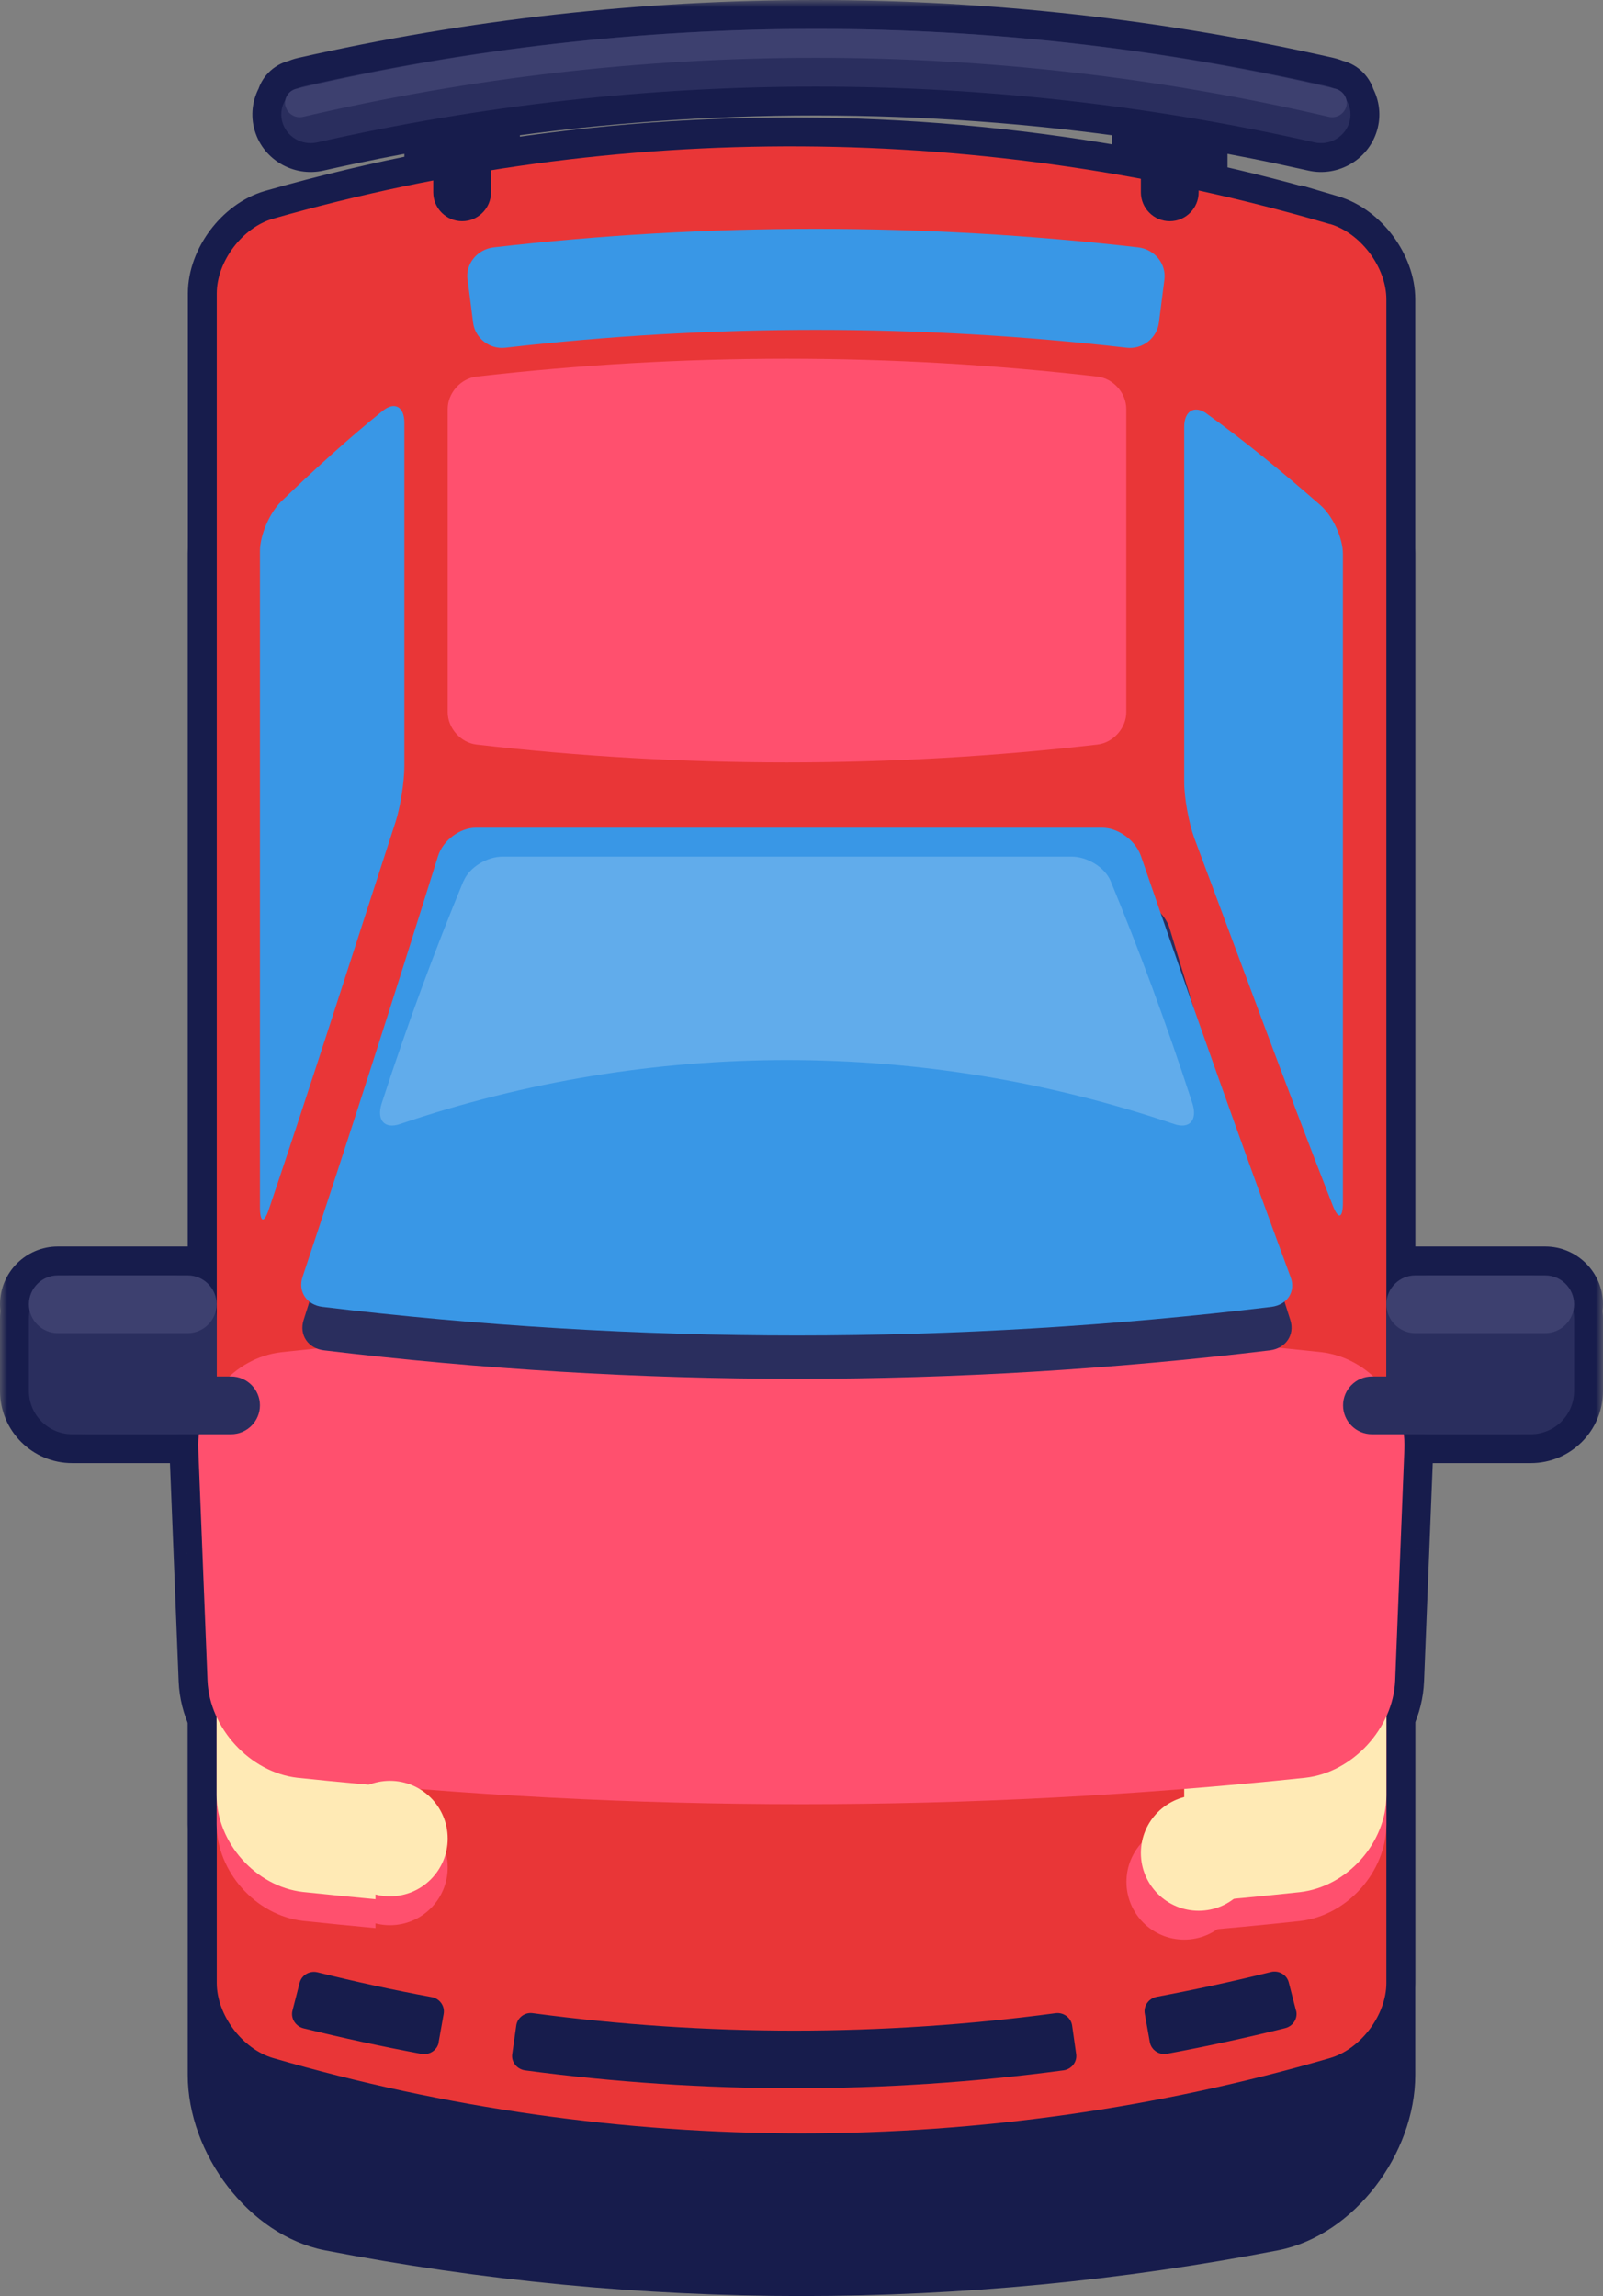 <svg width="111" height="159" viewBox="0 0 111 159" fill="none" xmlns="http://www.w3.org/2000/svg">
<rect x="0" y="0" width="111" height="159" fill="#808080" stroke="none"/>
<path d="M13 38.318C13 32.839 17.231 27.22 22.456 26.176C44.301 21.941 66.699 21.941 88.544 26.176C93.769 27.22 98 32.849 98 38.318V143.682C98 149.161 93.769 154.78 88.544 155.824C66.699 160.059 44.301 160.059 22.456 155.824C17.231 154.78 13 149.151 13 143.682V38.318Z" fill="#171C4C" fill-opacity="1"/>
<mask id="path-2-outside-1_926_6126" maskUnits="userSpaceOnUse" x="-2.58771e-05" y="-3.49691e-07" width="111" height="150" fill="black">
<rect fill="white" x="-2.58771e-05" y="-3.49691e-07" width="111" height="150"/>
<path fill-rule="evenodd" clip-rule="evenodd" d="M19.53 8.38C19.79 9.45 20.89 10.11 21.97 9.86C24.636 9.256 27.314 8.723 30.001 8.26C30 8.28 30 8.3 30 8.32L30 12.496C26.279 13.214 22.582 14.095 18.92 15.14C16.76 15.76 15.01 18.13 15.01 20.32L15.01 95.32L15 95.32L15 91.32C15 91.131 14.982 90.947 14.949 90.767C14.982 90.623 15 90.474 15 90.32C15 89.22 14.1 88.32 13 88.32L12 88.32L5 88.32L4 88.32C2.9 88.32 2 89.22 2 90.32C2 90.474 2.018 90.623 2.051 90.767C2.017 90.947 2 91.131 2 91.32L2 96.32C2 97.977 3.343 99.32 5 99.32L6 99.32L12 99.32L13.773 99.32C13.732 99.646 13.717 99.977 13.73 100.31C13.825 102.709 13.921 105.113 14.018 107.521L14.018 107.523L14.018 107.525L14.018 107.527L14.018 107.528L14.018 107.531C14.136 110.469 14.255 113.415 14.37 116.37C14.405 117.246 14.628 118.106 15 118.903L15 124.32L15 124.323L15 126.32C15 126.436 15.003 126.551 15.01 126.666L15.01 137.32C15.01 139.51 16.76 141.89 18.92 142.52C42.81 149.47 68.2 149.47 92.09 142.52C94.25 141.89 96 139.51 96 137.32L96 126.335L96 126.33L96 124.333L96 124.33L96 118.862C96.36 118.075 96.576 117.23 96.61 116.37C96.73 113.303 96.852 110.25 96.974 107.207L96.975 107.19L96.976 107.177L96.976 107.171C97.068 104.878 97.16 102.591 97.25 100.31C97.263 99.977 97.248 99.646 97.207 99.32L99 99.32L105 99.32L106 99.32C107.657 99.32 109 97.977 109 96.32L109 91.32C109 91.131 108.983 90.947 108.949 90.767C108.982 90.623 109 90.474 109 90.32C109 89.22 108.1 88.32 107 88.32L106 88.32L99 88.32L98 88.32C96.9 88.32 96 89.22 96 90.32L96 20.73C96 18.54 94.25 16.15 92.09 15.51L92.09 15.52C89.082 14.635 86.05 13.858 83 13.191L83 8.32C83 8.301 83 8.281 82.999 8.262C85.683 8.724 88.357 9.257 91.02 9.86C92.1 10.11 93.2 9.44 93.46 8.38C93.584 7.871 93.49 7.357 93.237 6.93C93.159 6.556 92.863 6.235 92.46 6.14L92.333 6.111C92.198 6.046 92.053 5.995 91.9 5.96C80.256 3.321 68.387 2.001 56.516 2L56.481 2C44.611 2.001 32.739 3.321 21.09 5.96C20.933 5.995 20.783 6.047 20.644 6.113L20.53 6.14C20.13 6.234 19.842 6.545 19.76 6.915C19.502 7.346 19.405 7.866 19.53 8.38ZM96 90.32C96 90.474 96.017 90.623 96.051 90.767C96.017 90.947 96 91.131 96 91.32L96 90.32ZM34 8.32C34 8.083 33.958 7.855 33.881 7.643C48.88 5.449 64.119 5.449 79.118 7.644C79.042 7.856 79 8.083 79 8.32L79 12.38C64.129 9.603 48.901 9.396 34 11.79L34 8.32Z"/>
</mask>
<path fill-rule="evenodd" clip-rule="evenodd" d="M19.53 8.38C19.79 9.45 20.89 10.11 21.97 9.86C24.636 9.256 27.314 8.723 30.001 8.26C30 8.28 30 8.3 30 8.32L30 12.496C26.279 13.214 22.582 14.095 18.92 15.14C16.76 15.76 15.01 18.13 15.01 20.32L15.01 95.32L15 95.32L15 91.32C15 91.131 14.982 90.947 14.949 90.767C14.982 90.623 15 90.474 15 90.32C15 89.22 14.1 88.32 13 88.32L12 88.32L5 88.32L4 88.32C2.9 88.32 2 89.22 2 90.32C2 90.474 2.018 90.623 2.051 90.767C2.017 90.947 2 91.131 2 91.32L2 96.32C2 97.977 3.343 99.32 5 99.32L6 99.32L12 99.32L13.773 99.32C13.732 99.646 13.717 99.977 13.73 100.31C13.825 102.709 13.921 105.113 14.018 107.521L14.018 107.523L14.018 107.525L14.018 107.527L14.018 107.528L14.018 107.531C14.136 110.469 14.255 113.415 14.37 116.37C14.405 117.246 14.628 118.106 15 118.903L15 124.32L15 124.323L15 126.32C15 126.436 15.003 126.551 15.01 126.666L15.01 137.32C15.01 139.51 16.76 141.89 18.92 142.52C42.81 149.47 68.2 149.47 92.09 142.52C94.25 141.89 96 139.51 96 137.32L96 126.335L96 126.33L96 124.333L96 124.33L96 118.862C96.36 118.075 96.576 117.23 96.61 116.37C96.73 113.303 96.852 110.25 96.974 107.207L96.975 107.19L96.976 107.177L96.976 107.171C97.068 104.878 97.16 102.591 97.25 100.31C97.263 99.977 97.248 99.646 97.207 99.32L99 99.32L105 99.32L106 99.32C107.657 99.32 109 97.977 109 96.32L109 91.32C109 91.131 108.983 90.947 108.949 90.767C108.982 90.623 109 90.474 109 90.32C109 89.22 108.1 88.32 107 88.32L106 88.32L99 88.32L98 88.32C96.9 88.32 96 89.22 96 90.32L96 20.73C96 18.54 94.25 16.15 92.09 15.51L92.09 15.52C89.082 14.635 86.05 13.858 83 13.191L83 8.32C83 8.301 83 8.281 82.999 8.262C85.683 8.724 88.357 9.257 91.02 9.86C92.1 10.11 93.2 9.44 93.46 8.38C93.584 7.871 93.49 7.357 93.237 6.93C93.159 6.556 92.863 6.235 92.46 6.14L92.333 6.111C92.198 6.046 92.053 5.995 91.9 5.96C80.256 3.321 68.387 2.001 56.516 2L56.481 2C44.611 2.001 32.739 3.321 21.09 5.96C20.933 5.995 20.783 6.047 20.644 6.113L20.53 6.14C20.13 6.234 19.842 6.545 19.76 6.915C19.502 7.346 19.405 7.866 19.53 8.38ZM96 90.32C96 90.474 96.017 90.623 96.051 90.767C96.017 90.947 96 91.131 96 91.32L96 90.32ZM34 8.32C34 8.083 33.958 7.855 33.881 7.643C48.88 5.449 64.119 5.449 79.118 7.644C79.042 7.856 79 8.083 79 8.32L79 12.38C64.129 9.603 48.901 9.396 34 11.79L34 8.32Z" fill="#171C4C"/>
<path d="M21.97 9.86L21.528 7.909L21.519 7.912L21.97 9.86ZM19.53 8.38L21.473 7.908L21.473 7.908L19.53 8.38ZM30.001 8.26L32 8.32L32.072 5.875L29.662 6.289L30.001 8.26ZM30 12.496L30.379 14.46L32 14.148L32 12.496L30 12.496ZM18.92 15.14L18.371 13.217L18.368 13.218L18.92 15.14ZM15.01 20.32L13.01 20.32V20.32L15.01 20.32ZM15.01 95.32L15.01 97.32L17.01 97.32L17.01 95.32L15.01 95.32ZM15 95.32L13 95.32L13 97.32L15 97.32L15 95.32ZM15 91.32L13 91.32L13 91.32L15 91.32ZM14.949 90.767L13 90.318L12.907 90.724L12.983 91.133L14.949 90.767ZM5 88.32L5 90.32L5 88.32ZM4 88.32L4 86.32L4 88.32ZM2.051 90.767L4.017 91.133L4.093 90.724L4 90.318L2.051 90.767ZM13.773 99.32L15.757 99.573L16.044 97.32L13.773 97.32L13.773 99.32ZM13.73 100.31L15.728 100.231L15.728 100.23L13.73 100.31ZM14.018 107.521L16.016 107.443L16.016 107.441L14.018 107.521ZM14.018 107.523L12.02 107.601L12.02 107.602L14.018 107.523ZM14.018 107.525L16.016 107.446L14.018 107.525ZM14.018 107.527L12.02 107.606L12.02 107.608L14.018 107.527ZM14.018 107.528L16.017 107.447L16.017 107.447L14.018 107.528ZM14.018 107.531L16.017 107.451L16.017 107.451L14.018 107.531ZM14.37 116.37L12.371 116.448L12.371 116.449L14.37 116.37ZM15 118.903L17 118.903L17 118.46L16.813 118.059L15 118.903ZM15 124.32L13 124.32L13 124.321L15 124.32ZM15 124.323L17 124.323L17 124.322L15 124.323ZM15.01 126.666L17.01 126.666L17.01 126.608L17.007 126.551L15.01 126.666ZM15.01 137.32L17.01 137.32V137.32L15.01 137.32ZM18.92 142.52L18.36 144.44L18.361 144.44L18.92 142.52ZM92.09 142.52L92.649 144.44L92.65 144.44L92.09 142.52ZM96 137.32L94 137.32L96 137.32ZM96 126.335L98 126.335L96 126.335ZM96 126.33L94 126.33L96 126.33ZM96 118.862L94.181 118.03L94 118.426L94 118.862L96 118.862ZM96.61 116.37L98.608 116.449L98.609 116.448L96.61 116.37ZM96.974 107.207L98.973 107.288L98.973 107.287L96.974 107.207ZM96.975 107.19L98.974 107.269L98.974 107.269L96.975 107.19ZM96.976 107.177L94.977 107.096L94.977 107.097L96.976 107.177ZM96.976 107.171L98.974 107.251L98.974 107.251L96.976 107.171ZM97.25 100.31L95.252 100.23L95.251 100.231L97.25 100.31ZM97.207 99.32L97.207 97.32L94.936 97.32L95.223 99.573L97.207 99.32ZM99 99.32L99 97.32L99 99.32ZM105 99.32L105 101.32L105 99.32ZM109 96.32L111 96.32L109 96.32ZM109 91.32L107 91.32L109 91.32ZM108.949 90.767L107 90.318L106.907 90.724L106.983 91.133L108.949 90.767ZM106 88.32L106 90.32L106 88.32ZM99 88.32L99 86.32L99 88.32ZM96 90.32L98 90.32L98 90.32L96 90.32ZM96 20.73L94 20.73L94 20.73L96 20.73ZM92.09 15.51L92.658 13.592L90.09 12.832L90.09 15.51L92.09 15.51ZM92.09 15.52L91.525 17.439L94.09 18.193L94.09 15.52L92.09 15.52ZM83 13.191L81 13.191L81 14.801L82.572 15.145L83 13.191ZM83 8.32L81 8.32L83 8.32ZM82.999 8.262L83.338 6.291L80.929 5.876L81 8.32L82.999 8.262ZM91.02 9.86L91.471 7.912L91.462 7.909L91.02 9.86ZM93.46 8.38L95.402 8.856L95.403 8.852L93.46 8.38ZM93.237 6.93L91.279 7.338L91.347 7.664L91.517 7.95L93.237 6.93ZM92.46 6.14L92.92 4.194L92.914 4.192L92.46 6.14ZM92.333 6.111L91.479 7.919L91.672 8.01L91.879 8.058L92.333 6.111ZM91.9 5.96L92.352 4.012L92.342 4.009L91.9 5.96ZM56.516 2L56.516 9.5319e-06L56.516 9.5319e-06L56.516 2ZM56.481 2L56.481 9.52032e-06L56.481 9.54388e-06L56.481 2ZM21.09 5.96L21.526 7.912L21.532 7.911L21.09 5.96ZM20.644 6.113L21.098 8.061L21.308 8.012L21.503 7.919L20.644 6.113ZM20.53 6.14L20.076 4.192L20.07 4.194L20.53 6.14ZM19.76 6.915L21.475 7.944L21.642 7.665L21.712 7.348L19.76 6.915ZM96.051 90.767L98.017 91.133L98.093 90.724L97.999 90.318L96.051 90.767ZM33.881 7.643L33.592 5.664L31.165 6.019L32.001 8.325L33.881 7.643ZM79.118 7.644L80.999 8.325L81.833 6.02L79.408 5.665L79.118 7.644ZM79 12.38L78.633 14.346L81 14.788L81 12.38L79 12.38ZM34 11.79L32 11.79L32 14.136L34.317 13.764L34 11.79ZM21.519 7.912C21.512 7.913 21.506 7.913 21.5 7.912C21.493 7.911 21.485 7.908 21.477 7.903C21.47 7.899 21.467 7.895 21.468 7.897C21.469 7.897 21.47 7.899 21.471 7.902C21.473 7.905 21.473 7.907 21.473 7.908L17.587 8.852C18.113 11.019 20.305 12.298 22.421 11.809L21.519 7.912ZM29.662 6.289C26.94 6.758 24.228 7.298 21.528 7.909L22.412 11.811C25.044 11.214 27.688 10.688 30.34 10.231L29.662 6.289ZM32 8.32L32 8.32L28.002 8.201C28.001 8.241 28 8.28 28 8.32L32 8.32ZM32 12.496L32 8.32L28 8.32L28 12.496L32 12.496ZM19.469 17.063C23.074 16.034 26.714 15.166 30.379 14.46L29.621 10.532C25.843 11.261 22.089 12.155 18.371 13.217L19.469 17.063ZM17.01 20.32C17.01 19.737 17.255 19.008 17.755 18.341C18.254 17.675 18.888 17.23 19.472 17.062L18.368 13.218C16.792 13.67 15.471 14.72 14.555 15.942C13.64 17.162 13.01 18.713 13.01 20.32L17.01 20.32ZM17.01 95.32L17.01 20.32L13.01 20.32L13.01 95.32L17.01 95.32ZM15 97.32L15.01 97.32L15.01 93.32L15 93.32L15 97.32ZM13 91.32L13 95.32L17 95.32L17 91.32L13 91.32ZM12.983 91.133C12.994 91.192 13 91.255 13 91.32L17 91.32C17 91.008 16.971 90.701 16.915 90.401L12.983 91.133ZM13 90.32C13 90.321 13 90.32 13 90.318L16.898 91.217C16.965 90.927 17 90.627 17 90.32L13 90.32ZM13 90.32L13 90.32L17 90.32C17 88.115 15.205 86.32 13 86.32L13 90.32ZM12 90.32L13 90.32L13 86.32L12 86.32L12 90.32ZM5 90.32L12 90.32L12 86.32L5 86.32L5 90.32ZM4 90.32L5 90.32L5 86.32L4 86.32L4 90.32ZM4 90.32L4 90.32L4 86.32C1.795 86.32 -1.50569e-05 88.115 -1.54424e-05 90.32L4 90.32ZM4 90.318C4 90.32 4 90.321 4 90.32L-1.54424e-05 90.32C-1.5496e-05 90.627 0.035 90.927 0.102 91.217L4 90.318ZM4 91.32C4 91.255 4.006 91.192 4.017 91.133L0.085 90.401C0.029 90.701 -1.55626e-05 91.008 -1.56172e-05 91.32L4 91.32ZM4 96.32L4 91.32L-1.56172e-05 91.32L-1.64914e-05 96.32L4 96.32ZM5 97.32C4.448 97.32 4 96.872 4 96.32L-1.64914e-05 96.32C-1.69743e-05 99.081 2.239 101.32 5 101.32L5 97.32ZM6 97.32L5 97.32L5 101.32L6 101.32L6 97.32ZM12 97.32L6 97.32L6 101.32L12 101.32L12 97.32ZM13.773 97.32L12 97.32L12 101.32L13.773 101.32L13.773 97.32ZM15.728 100.23C15.72 100.01 15.729 99.791 15.757 99.573L11.789 99.067C11.734 99.501 11.714 99.943 11.732 100.39L15.728 100.23ZM16.016 107.441C15.919 105.032 15.823 102.63 15.728 100.231L11.732 100.389C11.826 102.789 11.923 105.193 12.02 107.601L16.016 107.441ZM16.016 107.445L16.016 107.443L12.019 107.599L12.02 107.601L16.016 107.445ZM16.016 107.446L16.016 107.444L12.02 107.602L12.02 107.604L16.016 107.446ZM16.017 107.448L16.016 107.446L12.02 107.604L12.02 107.606L16.017 107.448ZM16.017 107.447L16.016 107.446L12.02 107.608L12.02 107.608L16.017 107.447ZM16.017 107.451L16.017 107.447L12.02 107.608L12.02 107.611L16.017 107.451ZM16.369 116.292C16.253 113.336 16.135 110.389 16.017 107.451L12.02 107.611C12.138 110.55 12.256 113.495 12.371 116.448L16.369 116.292ZM16.813 118.059C16.543 117.479 16.392 116.878 16.368 116.291L12.371 116.449C12.418 117.613 12.714 118.732 13.187 119.748L16.813 118.059ZM17 124.32L17 118.903L13 118.903L13 124.32L17 124.32ZM17 124.322L17 124.319L13 124.321L13 124.323L17 124.322ZM17 126.32L17 124.323L13 124.323L13 126.32L17 126.32ZM17.007 126.551C17.002 126.474 17 126.397 17 126.32L13 126.32C13 126.474 13.005 126.628 13.013 126.781L17.007 126.551ZM17.01 137.32L17.01 126.666L13.01 126.666L13.01 137.32L17.01 137.32ZM19.48 140.6C18.895 140.429 18.258 139.979 17.758 139.308C17.256 138.636 17.01 137.904 17.01 137.32L13.01 137.32C13.01 138.926 13.639 140.479 14.553 141.702C15.467 142.926 16.785 143.981 18.36 144.44L19.48 140.6ZM91.531 140.6C68.006 147.443 43.004 147.443 19.479 140.6L18.361 144.44C42.616 151.497 68.394 151.497 92.649 144.44L91.531 140.6ZM94 137.32C94 137.904 93.754 138.636 93.252 139.308C92.752 139.979 92.115 140.429 91.53 140.6L92.65 144.44C94.225 143.981 95.543 142.926 96.457 141.702C97.371 140.479 98 138.927 98 137.32L94 137.32ZM94 126.335L94 137.32L98 137.32L98 126.335L94 126.335ZM94 126.33L94 126.335L98 126.335L98 126.33L94 126.33ZM94 124.333L94 126.33L98 126.33L98 124.333L94 124.333ZM94 124.33L94 124.333L98 124.333L98 124.33L94 124.33ZM94 118.862L94 124.33L98 124.33L98 118.862L94 118.862ZM94.612 116.291C94.589 116.868 94.442 117.459 94.181 118.03L97.819 119.694C98.277 118.692 98.563 117.592 98.608 116.449L94.612 116.291ZM94.976 107.127C94.854 110.169 94.731 113.224 94.612 116.292L98.609 116.448C98.728 113.383 98.85 110.33 98.973 107.288L94.976 107.127ZM94.977 107.11L94.976 107.128L98.973 107.287L98.974 107.269L94.977 107.11ZM94.977 107.097L94.977 107.11L98.974 107.269L98.974 107.256L94.977 107.097ZM94.978 107.09L94.977 107.096L98.974 107.258L98.974 107.251L94.978 107.09ZM95.251 100.231C95.162 102.511 95.07 104.797 94.978 107.09L98.974 107.251C99.066 104.958 99.158 102.671 99.248 100.389L95.251 100.231ZM95.223 99.573C95.25 99.791 95.26 100.01 95.252 100.23L99.248 100.39C99.266 99.943 99.246 99.501 99.191 99.067L95.223 99.573ZM99 97.32L97.207 97.32L97.207 101.32L99 101.32L99 97.32ZM105 97.32L99 97.32L99 101.32L105 101.32L105 97.32ZM106 97.32L105 97.32L105 101.32L106 101.32L106 97.32ZM107 96.32C107 96.872 106.552 97.32 106 97.32L106 101.32C108.761 101.32 111 99.081 111 96.32L107 96.32ZM107 91.32L107 96.32L111 96.32L111 91.32L107 91.32ZM106.983 91.133C106.994 91.192 107 91.255 107 91.32L111 91.32C111 91.008 110.971 90.701 110.915 90.401L106.983 91.133ZM107 90.32C107 90.321 107 90.32 107 90.318L110.898 91.217C110.965 90.927 111 90.627 111 90.32L107 90.32ZM107 90.32L107 90.32L111 90.32C111 88.115 109.205 86.32 107 86.32L107 90.32ZM106 90.32L107 90.32L107 86.32L106 86.32L106 90.32ZM99 90.32L106 90.32L106 86.32L99 86.32L99 90.32ZM98 90.32L99 90.32L99 86.32L98 86.32L98 90.32ZM98 90.32L98 90.32L98 86.32C95.795 86.32 94 88.115 94 90.32L98 90.32ZM94 20.73L94 90.32L98 90.32L98 20.73L94 20.73ZM91.522 17.428C92.109 17.602 92.748 18.057 93.25 18.732C93.754 19.41 94 20.146 94 20.73L98 20.73C98 19.124 97.371 17.57 96.46 16.345C95.547 15.118 94.231 14.058 92.658 13.592L91.522 17.428ZM94.09 15.52L94.09 15.51L90.09 15.51L90.09 15.52L94.09 15.52ZM82.572 15.145C85.576 15.802 88.562 16.567 91.525 17.439L92.655 13.601C89.601 12.703 86.523 11.915 83.427 11.237L82.572 15.145ZM81 8.32L81 13.191L85 13.191L85 8.32L81 8.32ZM81 8.32L81 8.32L85 8.32C85 8.282 84.999 8.243 84.998 8.204L81 8.32ZM91.462 7.909C88.765 7.298 86.056 6.759 83.338 6.291L82.66 10.233C85.309 10.689 87.949 11.215 90.578 11.811L91.462 7.909ZM91.518 7.904C91.519 7.897 91.522 7.892 91.523 7.891C91.523 7.891 91.522 7.892 91.52 7.894C91.517 7.896 91.514 7.899 91.509 7.902C91.5 7.908 91.49 7.911 91.484 7.912C91.478 7.913 91.475 7.912 91.471 7.912L90.569 11.809C92.695 12.301 94.877 11 95.402 8.856L91.518 7.904ZM91.517 7.95C91.519 7.954 91.517 7.952 91.515 7.943C91.514 7.938 91.514 7.932 91.514 7.925C91.514 7.918 91.516 7.912 91.516 7.908L95.403 8.852C95.658 7.804 95.46 6.757 94.957 5.91L91.517 7.95ZM92 8.086C91.635 8 91.357 7.711 91.279 7.338L95.195 6.522C94.961 5.402 94.092 4.471 92.92 4.194L92 8.086ZM91.879 8.058L92.006 8.088L92.914 4.192L92.787 4.163L91.879 8.058ZM91.448 7.908C91.461 7.911 91.471 7.915 91.479 7.919L93.188 4.302C92.924 4.178 92.644 4.08 92.352 4.012L91.448 7.908ZM56.516 4C68.238 4.001 79.959 5.305 91.458 7.911L92.342 4.009C80.552 1.338 68.535 0.001 56.516 9.54368e-06L56.516 4ZM56.481 4L56.516 4L56.516 9.5319e-06L56.481 9.5321e-06L56.481 4ZM21.532 7.911C33.036 5.305 44.759 4.001 56.482 4L56.481 9.54388e-06C44.463 0.001 32.443 1.338 20.648 4.009L21.532 7.911ZM21.503 7.919C21.508 7.917 21.515 7.914 21.526 7.912L20.654 4.008C20.349 4.076 20.058 4.177 19.784 4.308L21.503 7.919ZM20.984 8.088L21.098 8.061L20.19 4.166L20.076 4.192L20.984 8.088ZM21.712 7.348C21.632 7.71 21.354 8 20.99 8.086L20.07 4.194C18.906 4.469 18.051 5.381 17.807 6.483L21.712 7.348ZM21.473 7.908C21.475 7.912 21.476 7.918 21.476 7.925C21.476 7.931 21.475 7.937 21.475 7.941C21.474 7.948 21.472 7.949 21.475 7.944L18.044 5.887C17.534 6.738 17.33 7.795 17.587 8.852L21.473 7.908ZM97.999 90.318C98 90.32 98 90.321 98 90.32L94 90.32C94 90.626 94.035 90.927 94.102 91.217L97.999 90.318ZM98 91.32C98 91.255 98.006 91.192 98.017 91.133L94.085 90.401C94.029 90.701 94 91.008 94 91.32L98 91.32ZM94 90.32L94 91.32L98 91.32L98 90.32L94 90.32ZM32.001 8.325C32.001 8.324 32 8.323 32 8.321C32 8.32 32 8.319 32 8.32L36 8.32C36 7.846 35.916 7.387 35.761 6.961L32.001 8.325ZM79.408 5.665C64.217 3.442 48.783 3.442 33.592 5.664L34.171 9.622C48.978 7.456 64.021 7.456 78.829 9.623L79.408 5.665ZM81 8.32C81 8.319 81 8.32 81 8.321C80.999 8.323 80.999 8.324 80.999 8.325L77.238 6.964C77.084 7.389 77 7.847 77 8.32L81 8.32ZM81 12.38L81 8.32L77 8.32L77 12.38L81 12.38ZM34.317 13.764C48.99 11.407 63.987 11.611 78.633 14.346L79.367 10.414C64.272 7.595 48.812 7.385 33.683 9.815L34.317 13.764ZM32 8.32L32 11.79L36 11.79L36 8.32L32 8.32Z" fill="#171C4C" mask="url(#path-2-outside-1_926_6126)"/>
<g clip-path="url(#clip0_926_6126)">
<path d="M92.09 15.511C94.25 16.151 96 18.541 96 20.731V137.321C96 139.511 94.25 141.891 92.09 142.521C68.2 149.471 42.81 149.471 18.92 142.521C16.76 141.891 15.01 139.511 15.01 137.321V20.321C15.01 18.131 16.76 15.761 18.92 15.141C42.81 8.321 68.2 8.491 92.09 15.521V15.511Z" fill="#E93637"/>
<path d="M31 28.319C31 27.219 31.9 26.209 32.99 26.079C47.28 24.429 61.71 24.429 76 26.079C77.1 26.209 77.99 27.229 77.99 28.319V49.319C77.99 50.419 77.09 51.429 76 51.559C61.71 53.209 47.28 53.209 32.99 51.559C31.89 51.429 31 50.409 31 49.319V28.319Z" fill="#FF506E"/>
<path d="M82 134.32C84.209 134.32 86 132.529 86 130.32C86 128.111 84.209 126.32 82 126.32C79.791 126.32 78 128.111 78 130.32C78 132.529 79.791 134.32 82 134.32Z" fill="#FF506E"/>
<path d="M27 133.32C29.209 133.32 31 131.529 31 129.32C31 127.111 29.209 125.32 27 125.32C24.791 125.32 23 127.111 23 129.32C23 131.529 24.791 133.32 27 133.32Z" fill="#FF506E"/>
<path d="M90.02 99.62C67.07 97.15 43.93 97.15 20.98 99.62C17.69 100 15 103.05 15 106.32V126.32C15 129.59 17.69 132.64 20.98 133.02C22.65 133.2 24.32 133.36 26 133.52V118.33H82V133.79C84.68 133.57 87.35 133.32 90.02 133.03C93.31 132.65 96 129.6 96 126.33V106.33C96 103.06 93.31 100.01 90.02 99.63V99.62Z" fill="#FF506E"/>
<path d="M90.02 99.62C67.07 97.15 43.93 97.15 20.98 99.62C17.69 100 15 103.05 15 106.32V124.32C15 127.59 17.69 130.64 20.98 131.02C22.65 131.2 24.32 131.36 26 131.52V115.33H82V131.79C84.68 131.57 87.35 131.32 90.02 131.03C93.31 130.65 96 127.6 96 124.33V106.33C96 103.06 93.31 100.01 90.02 99.63V99.62Z" fill="#FFEAB5"/>
<path d="M13.729 100.309C13.599 97.059 16.179 94.029 19.469 93.639C43.409 91.04 67.569 91.04 91.509 93.639C94.799 94.029 97.379 97.059 97.249 100.309C97.039 105.629 96.819 110.979 96.609 116.369C96.479 119.659 93.679 122.739 90.389 123.109C67.189 125.549 43.789 125.549 20.589 123.109C17.299 122.729 14.499 119.659 14.369 116.369C14.159 110.989 13.939 105.639 13.729 100.309Z" fill="#FF506E"/>
<path d="M12 88.32H5C3.343 88.32 2 89.663 2 91.32V96.32C2 97.977 3.343 99.32 5 99.32H12C13.657 99.32 15 97.977 15 96.32V91.32C15 89.663 13.657 88.32 12 88.32Z" fill="#2A2E5E"/>
<path d="M18 97.32C18 98.42 17.1 99.32 16 99.32H6C4.9 99.32 4 98.42 4 97.32C4 96.22 4.9 95.32 6 95.32H16C17.1 95.32 18 96.22 18 97.32Z" fill="#2A2E5E"/>
<path d="M15 90.32C15 91.42 14.1 92.32 13 92.32H4C2.9 92.32 2 91.42 2 90.32C2 89.22 2.9 88.32 4 88.32H13C14.1 88.32 15 89.22 15 90.32Z" fill="#3D406F"/>
<path d="M106 88.32H99C97.343 88.32 96 89.663 96 91.32V96.32C96 97.977 97.343 99.32 99 99.32H106C107.657 99.32 109 97.977 109 96.32V91.32C109 89.663 107.657 88.32 106 88.32Z" fill="#2A2E5E"/>
<path d="M93 97.32C93 98.42 93.9 99.32 95 99.32H105C106.1 99.32 107 98.42 107 97.32C107 96.22 106.1 95.32 105 95.32H95C93.9 95.32 93 96.22 93 97.32Z" fill="#2A2E5E"/>
<path d="M81 15.32C82.1 15.32 83 14.42 83 13.32V8.32C83 7.22 82.1 6.32 81 6.32C79.9 6.32 79 7.22 79 8.32V13.32C79 14.42 79.9 15.32 81 15.32Z" fill="#171C4C"/>
<path d="M32 15.32C33.1 15.32 34 14.42 34 13.32V8.32C34 7.22 33.1 6.32 32 6.32C30.9 6.32 30 7.22 30 8.32V13.32C30 14.42 30.9 15.32 32 15.32Z" fill="#171C4C"/>
<path d="M19.531 8.38C19.791 9.45 20.891 10.11 21.971 9.86C44.701 4.71 68.291 4.71 91.021 9.86C92.101 10.11 93.201 9.44 93.461 8.38C93.721 7.31 93.021 6.22 91.901 5.96C68.601 0.68 44.401 0.68 21.091 5.96C19.971 6.21 19.271 7.31 19.531 8.38Z" fill="#2A2E5E"/>
<path d="M19.77 7.35C19.9 7.88 20.45 8.22 20.99 8.09C44.35 2.64 68.65 2.64 92.01 8.09C92.55 8.22 93.1 7.89 93.23 7.35C93.36 6.82 93.01 6.27 92.46 6.14C68.81 0.62 44.19 0.62 20.53 6.14C19.98 6.27 19.64 6.81 19.76 7.35H19.77Z" fill="#3D406F"/>
<path d="M96 90.32C96 91.42 96.9 92.32 98 92.32H107C108.1 92.32 109 91.42 109 90.32C109 89.22 108.1 88.32 107 88.32H98C96.9 88.32 96 89.22 96 90.32Z" fill="#3D406F"/>
<path d="M29.391 64.29C29.711 63.21 30.881 62.32 31.981 62.32H78.401C79.501 62.32 80.671 63.21 80.991 64.29C83.781 73.6 86.571 82.69 89.351 91.42C89.671 92.43 89.041 93.37 87.941 93.51C66.181 96.14 44.191 96.14 22.431 93.51C21.331 93.38 20.701 92.44 21.021 91.42C23.801 82.69 26.591 73.61 29.381 64.29H29.391Z" fill="#2A2E5E"/>
<path d="M30.331 59.28C30.671 58.2 31.841 57.32 32.941 57.32H76.331C77.431 57.32 78.631 58.2 79.001 59.27C82.461 69.33 85.921 79.11 89.371 88.45C89.741 89.44 89.141 90.36 88.041 90.5C66.221 93.14 44.161 93.14 22.331 90.5C21.231 90.37 20.611 89.43 20.951 88.42C24.071 79.06 27.201 69.29 30.331 59.28Z" fill="#3997E6"/>
<path d="M32.369 19.36C32.229 18.27 33.049 17.26 34.189 17.13C49.009 15.42 63.989 15.42 78.809 17.13C79.949 17.26 80.769 18.27 80.629 19.36C80.499 20.35 80.379 21.34 80.249 22.34C80.109 23.43 79.099 24.21 78.009 24.08C63.719 22.43 49.289 22.43 34.999 24.08C33.909 24.21 32.899 23.43 32.759 22.34C32.629 21.35 32.509 20.36 32.379 19.36H32.369Z" fill="#3997E6"/>
<path opacity="0.2" d="M32.099 61.02C32.489 60.07 33.709 59.32 34.809 59.32H74.199C75.299 59.32 76.519 60.07 76.909 61.02C78.829 65.67 80.729 70.75 82.569 76.41C82.939 77.57 82.369 78.21 81.299 77.84C63.919 71.93 45.079 71.93 27.699 77.84C26.629 78.21 26.059 77.57 26.429 76.41C28.269 70.75 30.169 65.67 32.089 61.02H32.099Z" fill="white"/>
<path d="M26.51 28.44C27.33 27.78 28 28.17 28 29.27V53.05C28 54.15 27.72 55.9 27.38 56.95C24.47 65.89 21.53 75.13 18.62 83.74C18.28 84.75 18 84.67 18 83.57V38.16C18 37.06 18.67 35.5 19.49 34.71C21.82 32.46 24.17 30.33 26.51 28.44Z" fill="#3997E6"/>
<path d="M83.56 28.64C82.7 28.03 82 28.46 82 29.56V54.16C82 55.26 82.32 57 82.7 58.04C85.89 66.55 89.1 75.35 92.29 83.49C92.68 84.48 92.99 84.38 92.99 83.28V38.36C92.99 37.26 92.29 35.73 91.43 34.98C88.81 32.69 86.17 30.52 83.55 28.64H83.56Z" fill="#3997E6"/>
<path d="M83 132.32C85.209 132.32 87 130.529 87 128.32C87 126.111 85.209 124.32 83 124.32C80.791 124.32 79 126.111 79 128.32C79 130.529 80.791 132.32 83 132.32Z" fill="#FFEAB5"/>
<path d="M27 131.32C29.209 131.32 31 129.529 31 127.32C31 125.111 29.209 123.32 27 123.32C24.791 123.32 23 125.111 23 127.32C23 129.529 24.791 131.32 27 131.32Z" fill="#FFEAB5"/>
<path d="M74.519 142.241C74.599 142.781 74.199 143.301 73.629 143.371C61.259 145.021 48.729 145.021 36.359 143.371C35.789 143.291 35.389 142.781 35.469 142.241C35.559 141.581 35.659 140.921 35.749 140.261C35.829 139.721 36.339 139.331 36.889 139.411C48.909 141.021 61.079 141.021 73.099 139.411C73.649 139.341 74.159 139.721 74.239 140.261C74.329 140.921 74.429 141.581 74.519 142.241Z" fill="#171C4C"/>
<path d="M30.38 141.43C30.28 141.97 29.74 142.33 29.18 142.23C26.45 141.72 23.73 141.13 21.02 140.46C20.46 140.32 20.12 139.77 20.25 139.24C20.42 138.59 20.58 137.95 20.75 137.3C20.89 136.77 21.44 136.45 21.98 136.58C24.61 137.23 27.25 137.81 29.9 138.3C30.45 138.4 30.82 138.92 30.72 139.47C30.6 140.13 30.49 140.78 30.37 141.44L30.38 141.43Z" fill="#171C4C"/>
<path d="M89.75 139.23C89.89 139.76 89.54 140.32 88.98 140.45C86.28 141.12 83.56 141.71 80.82 142.22C80.26 142.33 79.72 141.96 79.62 141.42C79.5 140.76 79.39 140.11 79.27 139.45C79.17 138.91 79.54 138.39 80.09 138.28C82.74 137.78 85.39 137.21 88.01 136.56C88.55 136.43 89.11 136.75 89.24 137.28C89.41 137.93 89.57 138.57 89.74 139.22L89.75 139.23Z" fill="#171C4C"/>
</g>
<defs>
<clipPath id="clip0_926_6126">
<rect width="107" height="145.73" fill="white" transform="translate(2 2)"/>
</clipPath>
</defs>
</svg>
